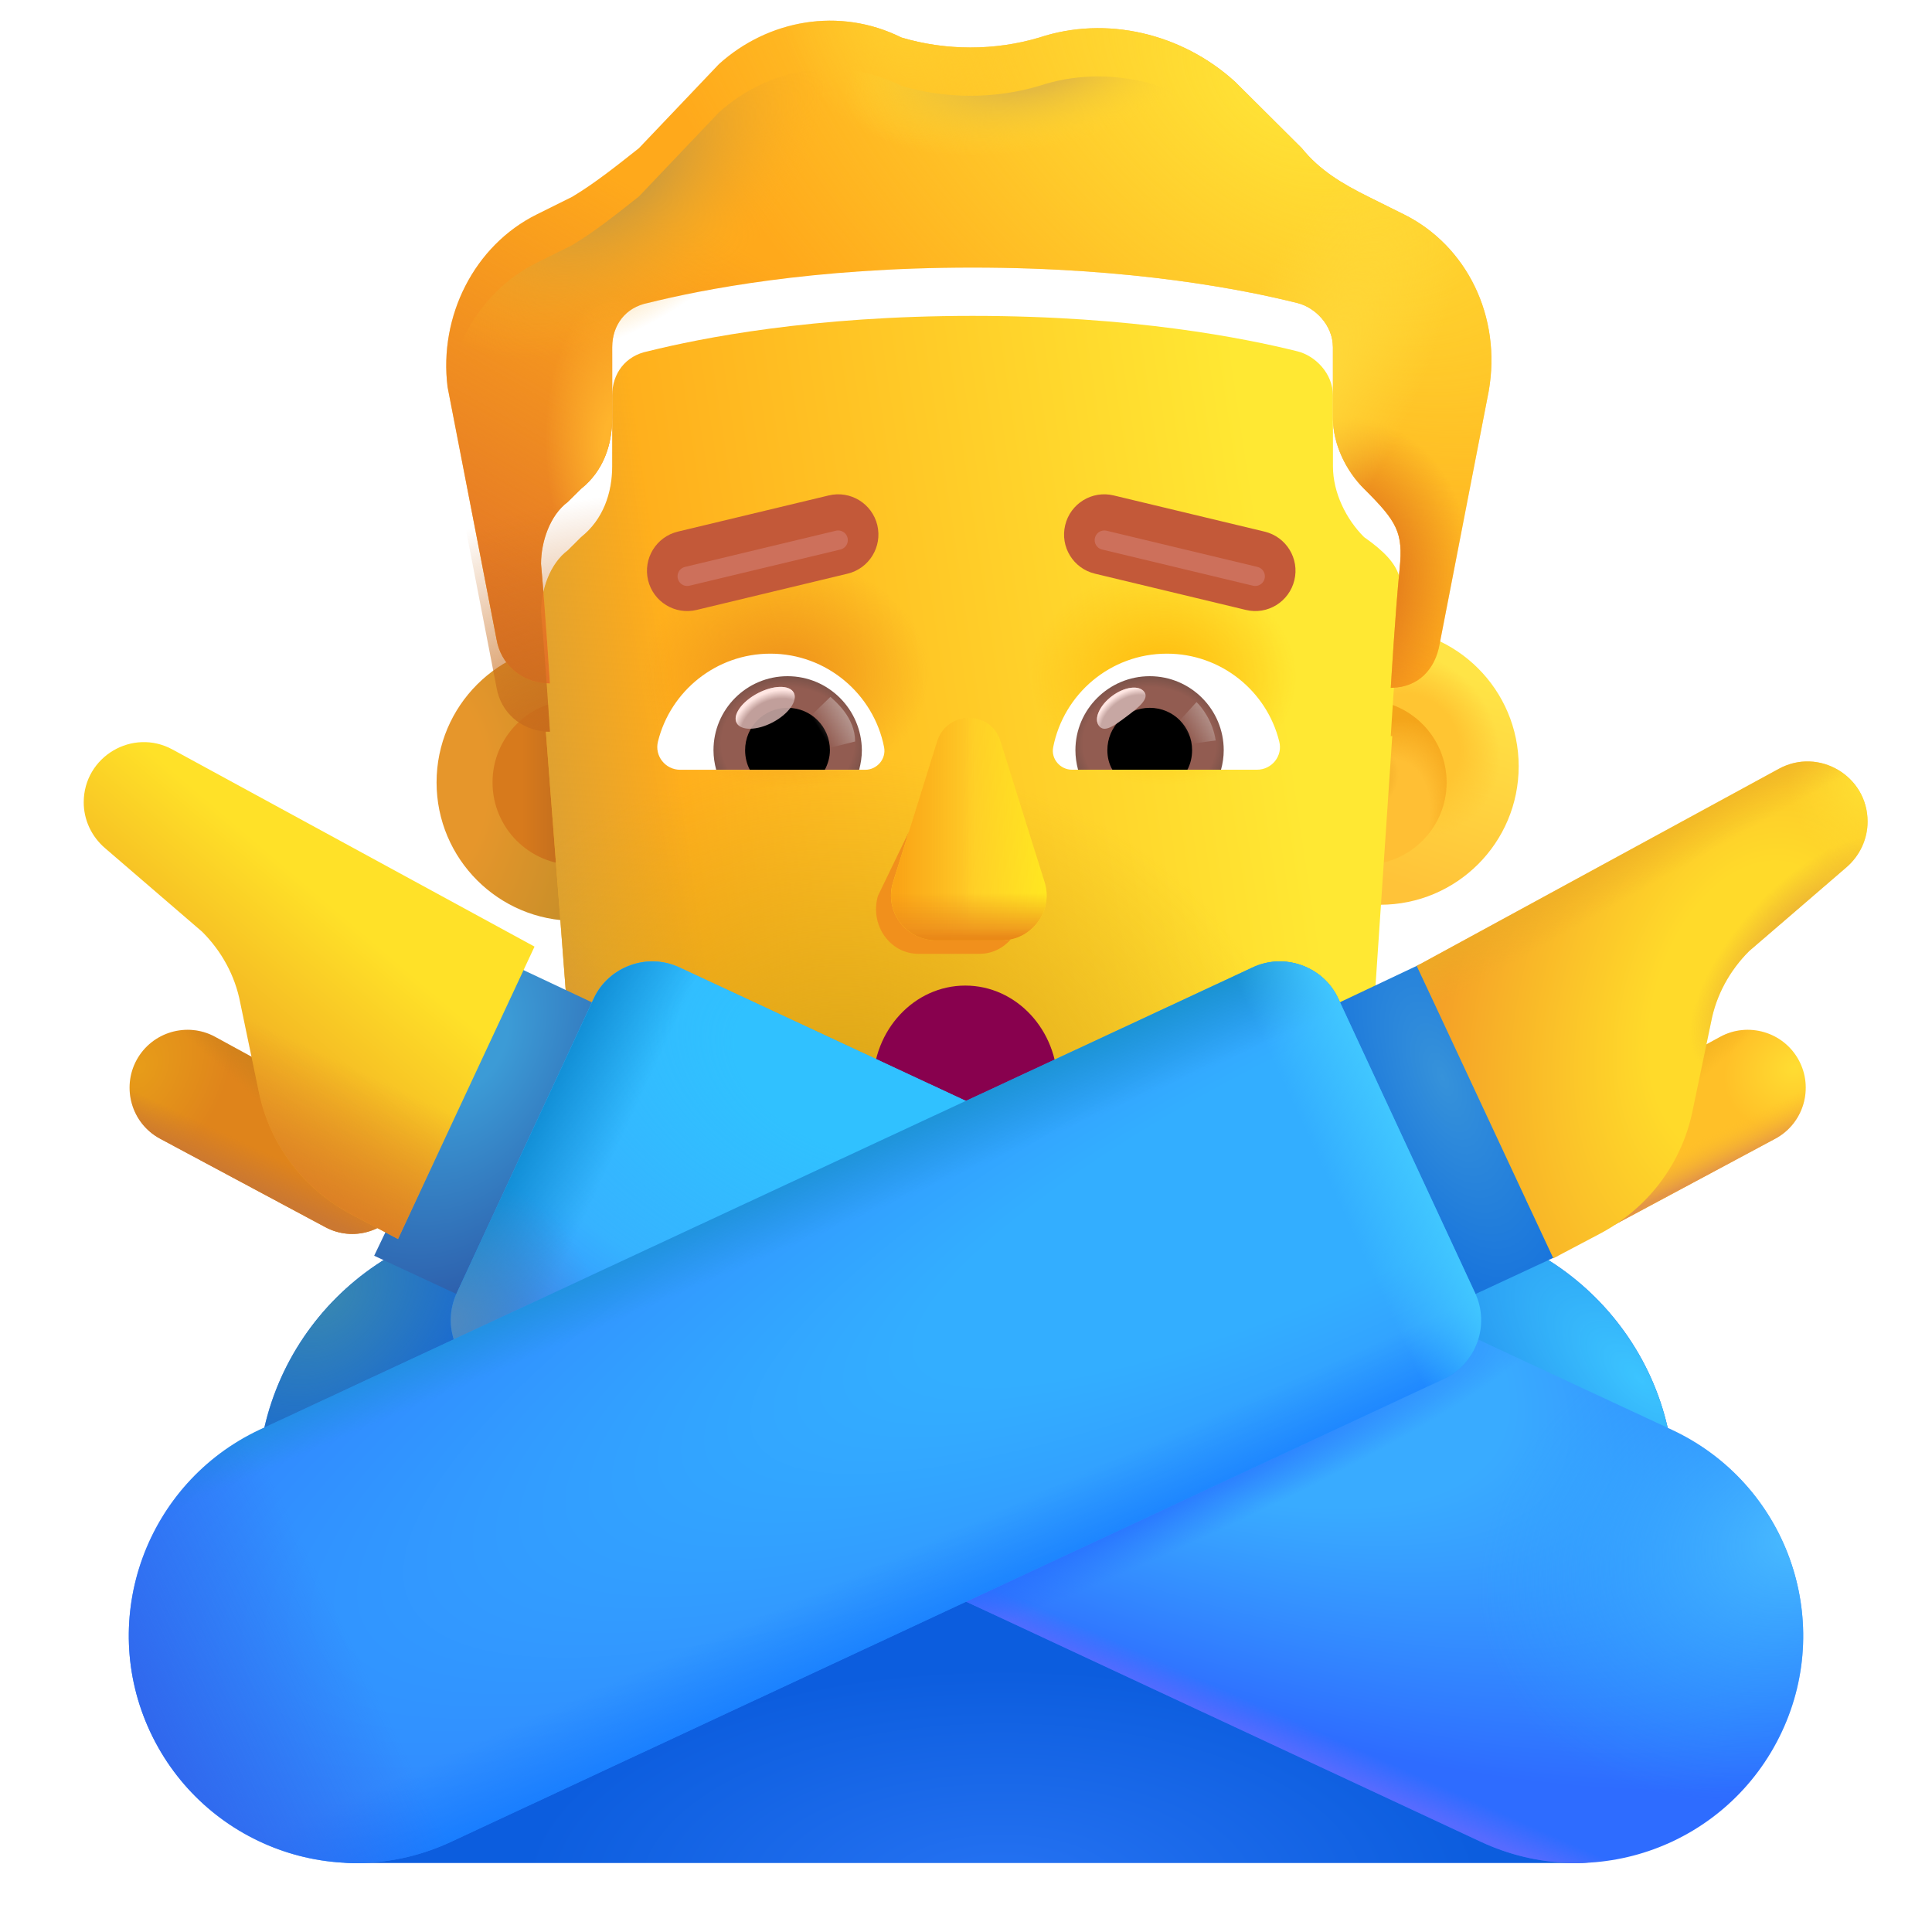 <svg viewBox="1 1 30 30" xmlns="http://www.w3.org/2000/svg">
<circle cx="9.929" cy="13.149" r="2.15" fill="url(#paint0_radial_3987_24793)"/>
<g filter="url(#filter0_f_3987_24793)">
<circle cx="9.929" cy="13.149" r="1.281" fill="url(#paint1_linear_3987_24793)"/>
</g>
<g filter="url(#filter1_i_3987_24793)">
<circle cx="22.182" cy="13.149" r="2.15" fill="url(#paint2_linear_3987_24793)"/>
<circle cx="22.182" cy="13.149" r="2.15" fill="url(#paint3_radial_3987_24793)"/>
</g>
<g filter="url(#filter2_f_3987_24793)">
<circle cx="22.182" cy="13.149" r="1.281" fill="#FFBF34"/>
<circle cx="22.182" cy="13.149" r="1.281" fill="url(#paint4_radial_3987_24793)"/>
<circle cx="22.182" cy="13.149" r="1.281" fill="url(#paint5_radial_3987_24793)"/>
</g>
<path d="M9.476 12.36C9.497 12.361 9.518 12.362 9.539 12.362C9.539 12.362 9.47 11.263 9.401 10.507C9.401 10.164 9.539 9.752 9.816 9.546L10.023 9.34C10.368 9.065 10.506 8.653 10.506 8.241V7.142C10.506 6.798 10.714 6.523 11.059 6.455C11.888 6.249 13.615 5.905 16.102 5.905C18.589 5.905 20.316 6.249 21.145 6.455C21.422 6.523 21.698 6.798 21.698 7.142V8.241C21.698 8.653 21.905 9.065 22.181 9.34C22.828 9.793 22.788 10.042 22.734 10.576C22.665 11.263 22.596 12.431 22.596 12.431C22.604 12.431 22.611 12.431 22.619 12.43L22.277 17.529C22.07 19.808 20.278 21.396 18.142 21.396H14.007C11.802 21.396 10.079 19.808 9.873 17.529L9.476 12.36Z" fill="url(#paint6_linear_3987_24793)"/>
<path d="M9.476 12.36C9.497 12.361 9.518 12.362 9.539 12.362C9.539 12.362 9.47 11.263 9.401 10.507C9.401 10.164 9.539 9.752 9.816 9.546L10.023 9.34C10.368 9.065 10.506 8.653 10.506 8.241V7.142C10.506 6.798 10.714 6.523 11.059 6.455C11.888 6.249 13.615 5.905 16.102 5.905C18.589 5.905 20.316 6.249 21.145 6.455C21.422 6.523 21.698 6.798 21.698 7.142V8.241C21.698 8.653 21.905 9.065 22.181 9.34C22.828 9.793 22.788 10.042 22.734 10.576C22.665 11.263 22.596 12.431 22.596 12.431C22.604 12.431 22.611 12.431 22.619 12.43L22.277 17.529C22.07 19.808 20.278 21.396 18.142 21.396H14.007C11.802 21.396 10.079 19.808 9.873 17.529L9.476 12.36Z" fill="url(#paint7_linear_3987_24793)"/>
<path d="M9.476 12.36C9.497 12.361 9.518 12.362 9.539 12.362C9.539 12.362 9.47 11.263 9.401 10.507C9.401 10.164 9.539 9.752 9.816 9.546L10.023 9.34C10.368 9.065 10.506 8.653 10.506 8.241V7.142C10.506 6.798 10.714 6.523 11.059 6.455C11.888 6.249 13.615 5.905 16.102 5.905C18.589 5.905 20.316 6.249 21.145 6.455C21.422 6.523 21.698 6.798 21.698 7.142V8.241C21.698 8.653 21.905 9.065 22.181 9.34C22.828 9.793 22.788 10.042 22.734 10.576C22.665 11.263 22.596 12.431 22.596 12.431C22.604 12.431 22.611 12.431 22.619 12.43L22.277 17.529C22.07 19.808 20.278 21.396 18.142 21.396H14.007C11.802 21.396 10.079 19.808 9.873 17.529L9.476 12.36Z" fill="url(#paint8_radial_3987_24793)"/>
<path d="M9.476 12.36C9.497 12.361 9.518 12.362 9.539 12.362C9.539 12.362 9.47 11.263 9.401 10.507C9.401 10.164 9.539 9.752 9.816 9.546L10.023 9.34C10.368 9.065 10.506 8.653 10.506 8.241V7.142C10.506 6.798 10.714 6.523 11.059 6.455C11.888 6.249 13.615 5.905 16.102 5.905C18.589 5.905 20.316 6.249 21.145 6.455C21.422 6.523 21.698 6.798 21.698 7.142V8.241C21.698 8.653 21.905 9.065 22.181 9.34C22.828 9.793 22.788 10.042 22.734 10.576C22.665 11.263 22.596 12.431 22.596 12.431C22.604 12.431 22.611 12.431 22.619 12.43L22.277 17.529C22.07 19.808 20.278 21.396 18.142 21.396H14.007C11.802 21.396 10.079 19.808 9.873 17.529L9.476 12.36Z" fill="url(#paint9_radial_3987_24793)"/>
<path d="M9.476 12.36C9.497 12.361 9.518 12.362 9.539 12.362C9.539 12.362 9.47 11.263 9.401 10.507C9.401 10.164 9.539 9.752 9.816 9.546L10.023 9.34C10.368 9.065 10.506 8.653 10.506 8.241V7.142C10.506 6.798 10.714 6.523 11.059 6.455C11.888 6.249 13.615 5.905 16.102 5.905C18.589 5.905 20.316 6.249 21.145 6.455C21.422 6.523 21.698 6.798 21.698 7.142V8.241C21.698 8.653 21.905 9.065 22.181 9.34C22.828 9.793 22.788 10.042 22.734 10.576C22.665 11.263 22.596 12.431 22.596 12.431C22.604 12.431 22.611 12.431 22.619 12.43L22.277 17.529C22.07 19.808 20.278 21.396 18.142 21.396H14.007C11.802 21.396 10.079 19.808 9.873 17.529L9.476 12.36Z" fill="url(#paint10_radial_3987_24793)"/>
<path d="M9.476 12.36C9.497 12.361 9.518 12.362 9.539 12.362C9.539 12.362 9.47 11.263 9.401 10.507C9.401 10.164 9.539 9.752 9.816 9.546L10.023 9.34C10.368 9.065 10.506 8.653 10.506 8.241V7.142C10.506 6.798 10.714 6.523 11.059 6.455C11.888 6.249 13.615 5.905 16.102 5.905C18.589 5.905 20.316 6.249 21.145 6.455C21.422 6.523 21.698 6.798 21.698 7.142V8.241C21.698 8.653 21.905 9.065 22.181 9.34C22.828 9.793 22.788 10.042 22.734 10.576C22.665 11.263 22.596 12.431 22.596 12.431C22.604 12.431 22.611 12.431 22.619 12.43L22.277 17.529C22.07 19.808 20.278 21.396 18.142 21.396H14.007C11.802 21.396 10.079 19.808 9.873 17.529L9.476 12.36Z" fill="url(#paint11_radial_3987_24793)"/>
<g filter="url(#filter3_ii_3987_24793)">
<path d="M22.25 4.806L22.803 5.081C23.77 5.562 24.323 6.661 24.116 7.828L23.356 11.744C23.288 12.148 23.021 12.42 22.619 12.43C22.611 12.431 22.604 12.431 22.596 12.431C22.596 12.431 22.665 11.263 22.734 10.576C22.79 10.018 22.693 9.848 22.181 9.34C21.905 9.065 21.698 8.653 21.698 8.241V7.142C21.698 6.798 21.421 6.523 21.145 6.455C20.316 6.249 18.589 5.905 16.102 5.905C13.615 5.905 11.888 6.249 11.059 6.455C10.713 6.523 10.506 6.798 10.506 7.142V8.241C10.506 8.653 10.368 9.065 10.023 9.34L9.815 9.546C9.539 9.752 9.401 10.164 9.401 10.507C9.47 11.263 9.539 12.362 9.539 12.362C9.518 12.362 9.497 12.361 9.476 12.36C9.09 12.333 8.776 12.066 8.71 11.675L7.95 7.76C7.812 6.661 8.365 5.562 9.332 5.081L9.885 4.806C10.23 4.6 10.575 4.325 10.921 4.051L12.164 2.745C12.924 2.059 14.03 1.852 14.997 2.333C15.688 2.539 16.447 2.539 17.138 2.333C18.174 1.99 19.349 2.265 20.178 3.02L21.214 4.051C21.491 4.394 21.836 4.6 22.25 4.806Z" fill="#FFA91B"/>
<path d="M22.25 4.806L22.803 5.081C23.77 5.562 24.323 6.661 24.116 7.828L23.356 11.744C23.288 12.148 23.021 12.42 22.619 12.43C22.611 12.431 22.604 12.431 22.596 12.431C22.596 12.431 22.665 11.263 22.734 10.576C22.79 10.018 22.693 9.848 22.181 9.34C21.905 9.065 21.698 8.653 21.698 8.241V7.142C21.698 6.798 21.421 6.523 21.145 6.455C20.316 6.249 18.589 5.905 16.102 5.905C13.615 5.905 11.888 6.249 11.059 6.455C10.713 6.523 10.506 6.798 10.506 7.142V8.241C10.506 8.653 10.368 9.065 10.023 9.34L9.815 9.546C9.539 9.752 9.401 10.164 9.401 10.507C9.47 11.263 9.539 12.362 9.539 12.362C9.518 12.362 9.497 12.361 9.476 12.36C9.09 12.333 8.776 12.066 8.71 11.675L7.95 7.76C7.812 6.661 8.365 5.562 9.332 5.081L9.885 4.806C10.23 4.6 10.575 4.325 10.921 4.051L12.164 2.745C12.924 2.059 14.03 1.852 14.997 2.333C15.688 2.539 16.447 2.539 17.138 2.333C18.174 1.99 19.349 2.265 20.178 3.02L21.214 4.051C21.491 4.394 21.836 4.6 22.25 4.806Z" fill="url(#paint12_radial_3987_24793)"/>
<path d="M22.25 4.806L22.803 5.081C23.77 5.562 24.323 6.661 24.116 7.828L23.356 11.744C23.288 12.148 23.021 12.42 22.619 12.43C22.611 12.431 22.604 12.431 22.596 12.431C22.596 12.431 22.665 11.263 22.734 10.576C22.79 10.018 22.693 9.848 22.181 9.34C21.905 9.065 21.698 8.653 21.698 8.241V7.142C21.698 6.798 21.421 6.523 21.145 6.455C20.316 6.249 18.589 5.905 16.102 5.905C13.615 5.905 11.888 6.249 11.059 6.455C10.713 6.523 10.506 6.798 10.506 7.142V8.241C10.506 8.653 10.368 9.065 10.023 9.34L9.815 9.546C9.539 9.752 9.401 10.164 9.401 10.507C9.47 11.263 9.539 12.362 9.539 12.362C9.518 12.362 9.497 12.361 9.476 12.36C9.09 12.333 8.776 12.066 8.71 11.675L7.95 7.76C7.812 6.661 8.365 5.562 9.332 5.081L9.885 4.806C10.23 4.6 10.575 4.325 10.921 4.051L12.164 2.745C12.924 2.059 14.03 1.852 14.997 2.333C15.688 2.539 16.447 2.539 17.138 2.333C18.174 1.99 19.349 2.265 20.178 3.02L21.214 4.051C21.491 4.394 21.836 4.6 22.25 4.806Z" fill="url(#paint13_linear_3987_24793)"/>
<path d="M22.25 4.806L22.803 5.081C23.77 5.562 24.323 6.661 24.116 7.828L23.356 11.744C23.288 12.148 23.021 12.42 22.619 12.43C22.611 12.431 22.604 12.431 22.596 12.431C22.596 12.431 22.665 11.263 22.734 10.576C22.79 10.018 22.693 9.848 22.181 9.34C21.905 9.065 21.698 8.653 21.698 8.241V7.142C21.698 6.798 21.421 6.523 21.145 6.455C20.316 6.249 18.589 5.905 16.102 5.905C13.615 5.905 11.888 6.249 11.059 6.455C10.713 6.523 10.506 6.798 10.506 7.142V8.241C10.506 8.653 10.368 9.065 10.023 9.34L9.815 9.546C9.539 9.752 9.401 10.164 9.401 10.507C9.47 11.263 9.539 12.362 9.539 12.362C9.518 12.362 9.497 12.361 9.476 12.36C9.09 12.333 8.776 12.066 8.71 11.675L7.95 7.76C7.812 6.661 8.365 5.562 9.332 5.081L9.885 4.806C10.23 4.6 10.575 4.325 10.921 4.051L12.164 2.745C12.924 2.059 14.03 1.852 14.997 2.333C15.688 2.539 16.447 2.539 17.138 2.333C18.174 1.99 19.349 2.265 20.178 3.02L21.214 4.051C21.491 4.394 21.836 4.6 22.25 4.806Z" fill="url(#paint14_radial_3987_24793)"/>
<path d="M22.25 4.806L22.803 5.081C23.77 5.562 24.323 6.661 24.116 7.828L23.356 11.744C23.288 12.148 23.021 12.42 22.619 12.43C22.611 12.431 22.604 12.431 22.596 12.431C22.596 12.431 22.665 11.263 22.734 10.576C22.79 10.018 22.693 9.848 22.181 9.34C21.905 9.065 21.698 8.653 21.698 8.241V7.142C21.698 6.798 21.421 6.523 21.145 6.455C20.316 6.249 18.589 5.905 16.102 5.905C13.615 5.905 11.888 6.249 11.059 6.455C10.713 6.523 10.506 6.798 10.506 7.142V8.241C10.506 8.653 10.368 9.065 10.023 9.34L9.815 9.546C9.539 9.752 9.401 10.164 9.401 10.507C9.47 11.263 9.539 12.362 9.539 12.362C9.518 12.362 9.497 12.361 9.476 12.36C9.09 12.333 8.776 12.066 8.71 11.675L7.95 7.76C7.812 6.661 8.365 5.562 9.332 5.081L9.885 4.806C10.23 4.6 10.575 4.325 10.921 4.051L12.164 2.745C12.924 2.059 14.03 1.852 14.997 2.333C15.688 2.539 16.447 2.539 17.138 2.333C18.174 1.99 19.349 2.265 20.178 3.02L21.214 4.051C21.491 4.394 21.836 4.6 22.25 4.806Z" fill="url(#paint15_radial_3987_24793)"/>
<path d="M22.25 4.806L22.803 5.081C23.77 5.562 24.323 6.661 24.116 7.828L23.356 11.744C23.288 12.148 23.021 12.42 22.619 12.43C22.611 12.431 22.604 12.431 22.596 12.431C22.596 12.431 22.665 11.263 22.734 10.576C22.79 10.018 22.693 9.848 22.181 9.34C21.905 9.065 21.698 8.653 21.698 8.241V7.142C21.698 6.798 21.421 6.523 21.145 6.455C20.316 6.249 18.589 5.905 16.102 5.905C13.615 5.905 11.888 6.249 11.059 6.455C10.713 6.523 10.506 6.798 10.506 7.142V8.241C10.506 8.653 10.368 9.065 10.023 9.34L9.815 9.546C9.539 9.752 9.401 10.164 9.401 10.507C9.47 11.263 9.539 12.362 9.539 12.362C9.518 12.362 9.497 12.361 9.476 12.36C9.09 12.333 8.776 12.066 8.71 11.675L7.95 7.76C7.812 6.661 8.365 5.562 9.332 5.081L9.885 4.806C10.23 4.6 10.575 4.325 10.921 4.051L12.164 2.745C12.924 2.059 14.03 1.852 14.997 2.333C15.688 2.539 16.447 2.539 17.138 2.333C18.174 1.99 19.349 2.265 20.178 3.02L21.214 4.051C21.491 4.394 21.836 4.6 22.25 4.806Z" fill="url(#paint16_radial_3987_24793)"/>
<path d="M22.25 4.806L22.803 5.081C23.77 5.562 24.323 6.661 24.116 7.828L23.356 11.744C23.288 12.148 23.021 12.42 22.619 12.43C22.611 12.431 22.604 12.431 22.596 12.431C22.596 12.431 22.665 11.263 22.734 10.576C22.79 10.018 22.693 9.848 22.181 9.34C21.905 9.065 21.698 8.653 21.698 8.241V7.142C21.698 6.798 21.421 6.523 21.145 6.455C20.316 6.249 18.589 5.905 16.102 5.905C13.615 5.905 11.888 6.249 11.059 6.455C10.713 6.523 10.506 6.798 10.506 7.142V8.241C10.506 8.653 10.368 9.065 10.023 9.34L9.815 9.546C9.539 9.752 9.401 10.164 9.401 10.507C9.47 11.263 9.539 12.362 9.539 12.362C9.518 12.362 9.497 12.361 9.476 12.36C9.09 12.333 8.776 12.066 8.71 11.675L7.95 7.76C7.812 6.661 8.365 5.562 9.332 5.081L9.885 4.806C10.23 4.6 10.575 4.325 10.921 4.051L12.164 2.745C12.924 2.059 14.03 1.852 14.997 2.333C15.688 2.539 16.447 2.539 17.138 2.333C18.174 1.99 19.349 2.265 20.178 3.02L21.214 4.051C21.491 4.394 21.836 4.6 22.25 4.806Z" fill="url(#paint17_radial_3987_24793)"/>
</g>
<path d="M22.25 4.806L22.803 5.081C23.77 5.562 24.323 6.661 24.116 7.828L23.356 11.744C23.288 12.148 23.021 12.42 22.619 12.43C22.611 12.431 22.604 12.431 22.596 12.431C22.596 12.431 22.665 11.263 22.734 10.576C22.79 10.018 22.693 9.848 22.181 9.34C21.905 9.065 21.698 8.653 21.698 8.241V7.142C21.698 6.798 21.421 6.523 21.145 6.455C20.316 6.249 18.589 5.905 16.102 5.905C13.615 5.905 11.888 6.249 11.059 6.455C10.713 6.523 10.506 6.798 10.506 7.142V8.241C10.506 8.653 10.368 9.065 10.023 9.34L9.815 9.546C9.539 9.752 9.401 10.164 9.401 10.507C9.47 11.263 9.539 12.362 9.539 12.362C9.518 12.362 9.497 12.361 9.476 12.36C9.09 12.333 8.776 12.066 8.71 11.675L7.95 7.76C7.812 6.661 8.365 5.562 9.332 5.081L9.885 4.806C10.23 4.6 10.575 4.325 10.921 4.051L12.164 2.745C12.924 2.059 14.03 1.852 14.997 2.333C15.688 2.539 16.447 2.539 17.138 2.333C18.174 1.99 19.349 2.265 20.178 3.02L21.214 4.051C21.491 4.394 21.836 4.6 22.25 4.806Z" fill="url(#paint18_radial_3987_24793)"/>
<path d="M22.25 4.806L22.803 5.081C23.77 5.562 24.323 6.661 24.116 7.828L23.356 11.744C23.288 12.148 23.021 12.42 22.619 12.43C22.611 12.431 22.604 12.431 22.596 12.431C22.596 12.431 22.665 11.263 22.734 10.576C22.79 10.018 22.693 9.848 22.181 9.34C21.905 9.065 21.698 8.653 21.698 8.241V7.142C21.698 6.798 21.421 6.523 21.145 6.455C20.316 6.249 18.589 5.905 16.102 5.905C13.615 5.905 11.888 6.249 11.059 6.455C10.713 6.523 10.506 6.798 10.506 7.142V8.241C10.506 8.653 10.368 9.065 10.023 9.34L9.815 9.546C9.539 9.752 9.401 10.164 9.401 10.507C9.47 11.263 9.539 12.362 9.539 12.362C9.518 12.362 9.497 12.361 9.476 12.36C9.09 12.333 8.776 12.066 8.71 11.675L7.95 7.76C7.812 6.661 8.365 5.562 9.332 5.081L9.885 4.806C10.23 4.6 10.575 4.325 10.921 4.051L12.164 2.745C12.924 2.059 14.03 1.852 14.997 2.333C15.688 2.539 16.447 2.539 17.138 2.333C18.174 1.99 19.349 2.265 20.178 3.02L21.214 4.051C21.491 4.394 21.836 4.6 22.25 4.806Z" fill="url(#paint19_radial_3987_24793)"/>
<path d="M22.25 4.806L22.803 5.081C23.77 5.562 24.323 6.661 24.116 7.828L23.356 11.744C23.288 12.148 23.021 12.42 22.619 12.43C22.611 12.431 22.604 12.431 22.596 12.431C22.596 12.431 22.665 11.263 22.734 10.576C22.79 10.018 22.693 9.848 22.181 9.34C21.905 9.065 21.698 8.653 21.698 8.241V7.142C21.698 6.798 21.421 6.523 21.145 6.455C20.316 6.249 18.589 5.905 16.102 5.905C13.615 5.905 11.888 6.249 11.059 6.455C10.713 6.523 10.506 6.798 10.506 7.142V8.241C10.506 8.653 10.368 9.065 10.023 9.34L9.815 9.546C9.539 9.752 9.401 10.164 9.401 10.507C9.47 11.263 9.539 12.362 9.539 12.362C9.518 12.362 9.497 12.361 9.476 12.36C9.09 12.333 8.776 12.066 8.71 11.675L7.95 7.76C7.812 6.661 8.365 5.562 9.332 5.081L9.885 4.806C10.23 4.6 10.575 4.325 10.921 4.051L12.164 2.745C12.924 2.059 14.03 1.852 14.997 2.333C15.688 2.539 16.447 2.539 17.138 2.333C18.174 1.99 19.349 2.265 20.178 3.02L21.214 4.051C21.491 4.394 21.836 4.6 22.25 4.806Z" fill="url(#paint20_radial_3987_24793)"/>
<g filter="url(#filter4_f_3987_24793)">
<path d="M15.69 12.721L14.633 14.91C14.502 15.36 14.816 15.811 15.262 15.811H16.211C16.656 15.811 16.971 15.353 16.84 14.91L16.198 12.721C16.061 12.236 15.834 12.236 15.69 12.721Z" fill="#F1901C"/>
</g>
<g filter="url(#filter5_f_3987_24793)">
<path d="M15.552 12.511L14.867 14.7C14.728 15.15 15.063 15.601 15.538 15.601H16.55C17.025 15.601 17.36 15.143 17.221 14.7L16.536 12.511C16.39 12.026 15.705 12.026 15.552 12.511Z" fill="#FFCC28"/>
<path d="M15.552 12.511L14.867 14.7C14.728 15.15 15.063 15.601 15.538 15.601H16.55C17.025 15.601 17.36 15.143 17.221 14.7L16.536 12.511C16.39 12.026 15.705 12.026 15.552 12.511Z" fill="url(#paint21_linear_3987_24793)"/>
<path d="M15.552 12.511L14.867 14.7C14.728 15.15 15.063 15.601 15.538 15.601H16.55C17.025 15.601 17.36 15.143 17.221 14.7L16.536 12.511C16.39 12.026 15.705 12.026 15.552 12.511Z" fill="url(#paint22_linear_3987_24793)"/>
<path d="M15.552 12.511L14.867 14.7C14.728 15.15 15.063 15.601 15.538 15.601H16.55C17.025 15.601 17.36 15.143 17.221 14.7L16.536 12.511C16.39 12.026 15.705 12.026 15.552 12.511Z" fill="url(#paint23_linear_3987_24793)"/>
</g>
<path d="M15.552 12.511L14.867 14.7C14.728 15.15 15.063 15.601 15.538 15.601H16.55C17.025 15.601 17.36 15.143 17.221 14.7L16.536 12.511C16.39 12.026 15.705 12.026 15.552 12.511Z" fill="url(#paint24_linear_3987_24793)"/>
<path d="M19.119 11.15C19.96 11.15 20.671 11.73 20.864 12.514C20.922 12.738 20.749 12.952 20.519 12.952H17.646C17.464 12.952 17.317 12.785 17.354 12.602C17.516 11.777 18.242 11.15 19.119 11.15Z" fill="white"/>
<path d="M18.853 11.5C19.49 11.5 20.002 12.018 20.002 12.649C20.002 12.754 19.986 12.858 19.96 12.952H17.74C17.714 12.853 17.699 12.754 17.699 12.649C17.699 12.018 18.216 11.5 18.853 11.5Z" fill="url(#paint25_radial_3987_24793)"/>
<path d="M18.195 12.649C18.195 12.284 18.487 11.991 18.853 11.991C19.219 11.991 19.511 12.284 19.511 12.649C19.511 12.759 19.485 12.864 19.438 12.952H18.273C18.221 12.864 18.195 12.759 18.195 12.649Z" fill="black"/>
<g filter="url(#filter6_f_3987_24793)">
<path d="M18.768 11.743C18.85 11.853 18.679 11.986 18.485 12.132C18.29 12.277 18.146 12.38 18.064 12.27C17.982 12.161 18.073 11.954 18.268 11.808C18.462 11.663 18.686 11.634 18.768 11.743Z" fill="#C7A7A3"/>
<path d="M18.768 11.743C18.85 11.853 18.679 11.986 18.485 12.132C18.29 12.277 18.146 12.38 18.064 12.27C17.982 12.161 18.073 11.954 18.268 11.808C18.462 11.663 18.686 11.634 18.768 11.743Z" fill="url(#paint26_radial_3987_24793)"/>
</g>
<g filter="url(#filter7_f_3987_24793)">
<path d="M19.877 12.498C19.834 12.201 19.66 11.977 19.579 11.902L19.244 12.27L19.395 12.563L19.877 12.498Z" fill="url(#paint27_linear_3987_24793)"/>
</g>
<path d="M12.962 11.15C12.121 11.15 11.411 11.73 11.217 12.514C11.16 12.738 11.332 12.953 11.562 12.953H14.435C14.618 12.953 14.764 12.785 14.728 12.602C14.566 11.777 13.835 11.15 12.962 11.15Z" fill="white"/>
<path d="M13.229 11.5C12.591 11.5 12.079 12.017 12.079 12.649C12.079 12.754 12.095 12.858 12.121 12.952H14.341C14.367 12.853 14.383 12.754 14.383 12.649C14.378 12.017 13.866 11.5 13.229 11.5Z" fill="url(#paint28_radial_3987_24793)"/>
<path d="M13.887 12.649C13.887 12.284 13.594 11.991 13.229 11.991C12.863 11.991 12.57 12.284 12.57 12.649C12.57 12.759 12.596 12.864 12.643 12.953H13.808C13.855 12.864 13.887 12.759 13.887 12.649Z" fill="black"/>
<g filter="url(#filter8_f_3987_24793)">
<path d="M14.278 12.514C14.278 12.143 13.976 11.896 13.895 11.821L13.523 12.18L13.752 12.645L14.278 12.514Z" fill="url(#paint29_linear_3987_24793)"/>
</g>
<g filter="url(#filter9_f_3987_24793)">
<ellipse cx="12.882" cy="11.991" rx="0.502" ry="0.254" transform="rotate(-27.914 12.882 11.991)" fill="#C7A7A3" fill-opacity="0.9"/>
<ellipse cx="12.882" cy="11.991" rx="0.502" ry="0.254" transform="rotate(-27.914 12.882 11.991)" fill="url(#paint30_radial_3987_24793)"/>
</g>
<path d="M15.989 19.379C16.78 19.379 17.422 18.691 17.422 17.841C17.422 16.992 16.78 16.304 15.989 16.304C15.198 16.304 14.556 16.992 14.556 17.841C14.556 18.691 15.198 19.379 15.989 19.379Z" fill="#88014E"/>
<path d="M25.5 29.929H6.5C5.67 29.929 5 29.259 5 28.429V24.099C5 21.799 6.87 19.929 9.17 19.929H22.83C25.13 19.929 27 21.799 27 24.099V28.429C27 29.259 26.33 29.929 25.5 29.929Z" fill="url(#paint31_radial_3987_24793)"/>
<path d="M25.5 29.929H6.5C5.67 29.929 5 29.259 5 28.429V24.099C5 21.799 6.87 19.929 9.17 19.929H22.83C25.13 19.929 27 21.799 27 24.099V28.429C27 29.259 26.33 29.929 25.5 29.929Z" fill="url(#paint32_radial_3987_24793)"/>
<path d="M25.5 29.929H6.5C5.67 29.929 5 29.259 5 28.429V24.099C5 21.799 6.87 19.929 9.17 19.929H22.83C25.13 19.929 27 21.799 27 24.099V28.429C27 29.259 26.33 29.929 25.5 29.929Z" fill="url(#paint33_radial_3987_24793)"/>
<path d="M6.81 20.499L9.09 21.559L11.2 17.039L8.97 15.989L6.81 20.499Z" fill="url(#paint34_radial_3987_24793)"/>
<path d="M11.56 16.027L26.967 23.205C28.728 24.031 29.493 26.128 28.668 27.892C27.842 29.656 25.749 30.422 23.988 29.596L8.581 22.408C8.078 22.176 7.856 21.572 8.098 21.067L10.221 16.501C10.453 16.007 11.057 15.785 11.56 16.027Z" fill="url(#paint35_radial_3987_24793)"/>
<path d="M11.56 16.027L26.967 23.205C28.728 24.031 29.493 26.128 28.668 27.892C27.842 29.656 25.749 30.422 23.988 29.596L8.581 22.408C8.078 22.176 7.856 21.572 8.098 21.067L10.221 16.501C10.453 16.007 11.057 15.785 11.56 16.027Z" fill="url(#paint36_radial_3987_24793)"/>
<path d="M11.56 16.027L26.967 23.205C28.728 24.031 29.493 26.128 28.668 27.892C27.842 29.656 25.749 30.422 23.988 29.596L8.581 22.408C8.078 22.176 7.856 21.572 8.098 21.067L10.221 16.501C10.453 16.007 11.057 15.785 11.56 16.027Z" fill="url(#paint37_radial_3987_24793)"/>
<path d="M11.56 16.027L26.967 23.205C28.728 24.031 29.493 26.128 28.668 27.892C27.842 29.656 25.749 30.422 23.988 29.596L8.581 22.408C8.078 22.176 7.856 21.572 8.098 21.067L10.221 16.501C10.453 16.007 11.057 15.785 11.56 16.027Z" fill="url(#paint38_linear_3987_24793)"/>
<path d="M11.56 16.027L26.967 23.205C28.728 24.031 29.493 26.128 28.668 27.892C27.842 29.656 25.749 30.422 23.988 29.596L8.581 22.408C8.078 22.176 7.856 21.572 8.098 21.067L10.221 16.501C10.453 16.007 11.057 15.785 11.56 16.027Z" fill="url(#paint39_radial_3987_24793)"/>
<path d="M11.56 16.027L26.967 23.205C28.728 24.031 29.493 26.128 28.668 27.892C27.842 29.656 25.749 30.422 23.988 29.596L8.581 22.408C8.078 22.176 7.856 21.572 8.098 21.067L10.221 16.501C10.453 16.007 11.057 15.785 11.56 16.027Z" fill="url(#paint40_linear_3987_24793)"/>
<path d="M11.56 16.027L26.967 23.205C28.728 24.031 29.493 26.128 28.668 27.892C27.842 29.656 25.749 30.422 23.988 29.596L8.581 22.408C8.078 22.176 7.856 21.572 8.098 21.067L10.221 16.501C10.453 16.007 11.057 15.785 11.56 16.027Z" fill="url(#paint41_radial_3987_24793)"/>
<path d="M25.19 20.499L22.91 21.559L20.8 17.039L23.06 15.969L25.19 20.499Z" fill="url(#paint42_radial_3987_24793)"/>
<path d="M20.44 16.027L5.033 23.2C3.272 24.027 2.507 26.125 3.332 27.891C4.158 29.656 6.251 30.423 8.012 29.596L23.419 22.413C23.922 22.181 24.143 21.576 23.902 21.071L21.779 16.501C21.547 16.007 20.943 15.785 20.44 16.027Z" fill="url(#paint43_radial_3987_24793)"/>
<path d="M20.44 16.027L5.033 23.2C3.272 24.027 2.507 26.125 3.332 27.891C4.158 29.656 6.251 30.423 8.012 29.596L23.419 22.413C23.922 22.181 24.143 21.576 23.902 21.071L21.779 16.501C21.547 16.007 20.943 15.785 20.44 16.027Z" fill="url(#paint44_linear_3987_24793)"/>
<path d="M20.44 16.027L5.033 23.2C3.272 24.027 2.507 26.125 3.332 27.891C4.158 29.656 6.251 30.423 8.012 29.596L23.419 22.413C23.922 22.181 24.143 21.576 23.902 21.071L21.779 16.501C21.547 16.007 20.943 15.785 20.44 16.027Z" fill="url(#paint45_linear_3987_24793)"/>
<path d="M20.44 16.027L5.033 23.2C3.272 24.027 2.507 26.125 3.332 27.891C4.158 29.656 6.251 30.423 8.012 29.596L23.419 22.413C23.922 22.181 24.143 21.576 23.902 21.071L21.779 16.501C21.547 16.007 20.943 15.785 20.44 16.027Z" fill="url(#paint46_linear_3987_24793)"/>
<path d="M20.44 16.027L5.033 23.2C3.272 24.027 2.507 26.125 3.332 27.891C4.158 29.656 6.251 30.423 8.012 29.596L23.419 22.413C23.922 22.181 24.143 21.576 23.902 21.071L21.779 16.501C21.547 16.007 20.943 15.785 20.44 16.027Z" fill="url(#paint47_linear_3987_24793)"/>
<path d="M24.75 19.732C24.514 19.303 24.671 18.764 25.101 18.529L27.709 17.101C28.144 16.863 28.691 17.023 28.929 17.458V17.458C29.169 17.896 29.005 18.446 28.565 18.682L25.944 20.086C25.516 20.315 24.984 20.157 24.75 19.732V19.732Z" fill="url(#paint48_radial_3987_24793)"/>
<path d="M24.75 19.732C24.514 19.303 24.671 18.764 25.101 18.529L27.709 17.101C28.144 16.863 28.691 17.023 28.929 17.458V17.458C29.169 17.896 29.005 18.446 28.565 18.682L25.944 20.086C25.516 20.315 24.984 20.157 24.75 19.732V19.732Z" fill="url(#paint49_linear_3987_24793)"/>
<path d="M24.75 19.732C24.514 19.303 24.671 18.764 25.101 18.529L27.709 17.101C28.144 16.863 28.691 17.023 28.929 17.458V17.458C29.169 17.896 29.005 18.446 28.565 18.682L25.944 20.086C25.516 20.315 24.984 20.157 24.75 19.732V19.732Z" fill="url(#paint50_linear_3987_24793)"/>
<path d="M7.246 19.702C7.482 19.273 7.325 18.733 6.895 18.498L4.342 17.101C3.907 16.863 3.361 17.023 3.122 17.458V17.458C2.883 17.896 3.046 18.446 3.487 18.682L6.052 20.055C6.48 20.285 7.012 20.127 7.246 19.702V19.702Z" fill="url(#paint51_radial_3987_24793)"/>
<path d="M7.246 19.702C7.482 19.273 7.325 18.733 6.895 18.498L4.342 17.101C3.907 16.863 3.361 17.023 3.122 17.458V17.458C2.883 17.896 3.046 18.446 3.487 18.682L6.052 20.055C6.48 20.285 7.012 20.127 7.246 19.702V19.702Z" fill="url(#paint52_linear_3987_24793)"/>
<path d="M7.246 19.702C7.482 19.273 7.325 18.733 6.895 18.498L4.342 17.101C3.907 16.863 3.361 17.023 3.122 17.458V17.458C2.883 17.896 3.046 18.446 3.487 18.682L6.052 20.055C6.48 20.285 7.012 20.127 7.246 19.702V19.702Z" fill="url(#paint53_linear_3987_24793)"/>
<path d="M23 15.999L25.12 20.539L25.84 20.159C26.58 19.769 27.11 19.079 27.28 18.259L27.57 16.869C27.65 16.449 27.86 16.069 28.16 15.769L29.67 14.469C29.88 14.289 30 14.029 30 13.759C30 13.049 29.24 12.599 28.62 12.939L23 15.999Z" fill="url(#paint54_radial_3987_24793)"/>
<path d="M23 15.999L25.12 20.539L25.84 20.159C26.58 19.769 27.11 19.079 27.28 18.259L27.57 16.869C27.65 16.449 27.86 16.069 28.16 15.769L29.67 14.469C29.88 14.289 30 14.029 30 13.759C30 13.049 29.24 12.599 28.62 12.939L23 15.999Z" fill="url(#paint55_radial_3987_24793)"/>
<path d="M23 15.999L25.12 20.539L25.84 20.159C26.58 19.769 27.11 19.079 27.28 18.259L27.57 16.869C27.65 16.449 27.86 16.069 28.16 15.769L29.67 14.469C29.88 14.289 30 14.029 30 13.759C30 13.049 29.24 12.599 28.62 12.939L23 15.999Z" fill="url(#paint56_radial_3987_24793)"/>
<path d="M23 15.999L25.12 20.539L25.84 20.159C26.58 19.769 27.11 19.079 27.28 18.259L27.57 16.869C27.65 16.449 27.86 16.069 28.16 15.769L29.67 14.469C29.88 14.289 30 14.029 30 13.759C30 13.049 29.24 12.599 28.62 12.939L23 15.999Z" fill="url(#paint57_linear_3987_24793)"/>
<g filter="url(#filter10_i_3987_24793)">
<path d="M9 15.999L6.88 20.539L6.16 20.159C5.42 19.769 4.89 19.079 4.72 18.259L4.43 16.869C4.35 16.449 4.14 16.069 3.84 15.769L2.33 14.469C2.12 14.289 2 14.029 2 13.759C2 13.049 2.76 12.599 3.38 12.939L9 15.999Z" fill="url(#paint58_linear_3987_24793)"/>
<path d="M9 15.999L6.88 20.539L6.16 20.159C5.42 19.769 4.89 19.079 4.72 18.259L4.43 16.869C4.35 16.449 4.14 16.069 3.84 15.769L2.33 14.469C2.12 14.289 2 14.029 2 13.759C2 13.049 2.76 12.599 3.38 12.939L9 15.999Z" fill="url(#paint59_linear_3987_24793)"/>
</g>
<g filter="url(#filter11_i_3987_24793)">
<path fill-rule="evenodd" clip-rule="evenodd" d="M14.623 9.405C14.703 9.74 14.496 10.078 14.161 10.158L11.817 10.721C11.481 10.802 11.144 10.595 11.063 10.259C10.983 9.923 11.19 9.586 11.525 9.505L13.869 8.943C14.205 8.862 14.542 9.069 14.623 9.405Z" fill="#C35939"/>
</g>
<g filter="url(#filter12_f_3987_24793)">
<path d="M11.671 9.949L14.015 9.387" stroke="#CD705B" stroke-width="0.3" stroke-linecap="round"/>
</g>
<g filter="url(#filter13_i_3987_24793)">
<path fill-rule="evenodd" clip-rule="evenodd" d="M17.54 9.405C17.459 9.74 17.666 10.078 18.002 10.158L20.346 10.721C20.681 10.802 21.018 10.595 21.099 10.259C21.18 9.923 20.973 9.586 20.637 9.505L18.293 8.943C17.958 8.862 17.62 9.069 17.54 9.405Z" fill="#C35939"/>
</g>
<g filter="url(#filter14_f_3987_24793)">
<path d="M20.491 9.949L18.148 9.387" stroke="#CD705B" stroke-width="0.3" stroke-linecap="round"/>
</g>
<defs>
<filter id="filter0_f_3987_24793" x="8.148" y="11.367" width="3.563" height="3.563" filterUnits="userSpaceOnUse" color-interpolation-filters="sRGB">
<feFlood flood-opacity="0" result="BackgroundImageFix"/>
<feBlend mode="normal" in="SourceGraphic" in2="BackgroundImageFix" result="shape"/>
<feGaussianBlur stdDeviation="0.25" result="effect1_foregroundBlur_3987_24793"/>
</filter>
<filter id="filter1_i_3987_24793" x="20.032" y="10.749" width="4.55" height="4.55" filterUnits="userSpaceOnUse" color-interpolation-filters="sRGB">
<feFlood flood-opacity="0" result="BackgroundImageFix"/>
<feBlend mode="normal" in="SourceGraphic" in2="BackgroundImageFix" result="shape"/>
<feColorMatrix in="SourceAlpha" type="matrix" values="0 0 0 0 0 0 0 0 0 0 0 0 0 0 0 0 0 0 127 0" result="hardAlpha"/>
<feOffset dx="0.25" dy="-0.25"/>
<feGaussianBlur stdDeviation="0.25"/>
<feComposite in2="hardAlpha" operator="arithmetic" k2="-1" k3="1"/>
<feColorMatrix type="matrix" values="0 0 0 0 0.851 0 0 0 0 0.561 0 0 0 0 0.376 0 0 0 1 0"/>
<feBlend mode="normal" in2="shape" result="effect1_innerShadow_3987_24793"/>
</filter>
<filter id="filter2_f_3987_24793" x="20.4" y="11.367" width="3.563" height="3.563" filterUnits="userSpaceOnUse" color-interpolation-filters="sRGB">
<feFlood flood-opacity="0" result="BackgroundImageFix"/>
<feBlend mode="normal" in="SourceGraphic" in2="BackgroundImageFix" result="shape"/>
<feGaussianBlur stdDeviation="0.25" result="effect1_foregroundBlur_3987_24793"/>
</filter>
<filter id="filter3_ii_3987_24793" x="7.929" y="1.571" width="16.23" height="10.859" filterUnits="userSpaceOnUse" color-interpolation-filters="sRGB">
<feFlood flood-opacity="0" result="BackgroundImageFix"/>
<feBlend mode="normal" in="SourceGraphic" in2="BackgroundImageFix" result="shape"/>
<feColorMatrix in="SourceAlpha" type="matrix" values="0 0 0 0 0 0 0 0 0 0 0 0 0 0 0 0 0 0 127 0" result="hardAlpha"/>
<feOffset dy="-0.5"/>
<feGaussianBlur stdDeviation="0.375"/>
<feComposite in2="hardAlpha" operator="arithmetic" k2="-1" k3="1"/>
<feColorMatrix type="matrix" values="0 0 0 0 0.984 0 0 0 0 0.584 0 0 0 0 0.129 0 0 0 1 0"/>
<feBlend mode="normal" in2="shape" result="effect1_innerShadow_3987_24793"/>
<feColorMatrix in="SourceAlpha" type="matrix" values="0 0 0 0 0 0 0 0 0 0 0 0 0 0 0 0 0 0 127 0" result="hardAlpha"/>
<feOffset dy="-0.25"/>
<feGaussianBlur stdDeviation="0.125"/>
<feComposite in2="hardAlpha" operator="arithmetic" k2="-1" k3="1"/>
<feColorMatrix type="matrix" values="0 0 0 0 0.973 0 0 0 0 0.573 0 0 0 0 0.016 0 0 0 1 0"/>
<feBlend mode="normal" in2="effect1_innerShadow_3987_24793" result="effect2_innerShadow_3987_24793"/>
</filter>
<filter id="filter4_f_3987_24793" x="13.853" y="11.607" width="3.767" height="4.953" filterUnits="userSpaceOnUse" color-interpolation-filters="sRGB">
<feFlood flood-opacity="0" result="BackgroundImageFix"/>
<feBlend mode="normal" in="SourceGraphic" in2="BackgroundImageFix" result="shape"/>
<feGaussianBlur stdDeviation="0.375" result="effect1_foregroundBlur_3987_24793"/>
</filter>
<filter id="filter5_f_3987_24793" x="14.585" y="11.897" width="2.917" height="3.953" filterUnits="userSpaceOnUse" color-interpolation-filters="sRGB">
<feFlood flood-opacity="0" result="BackgroundImageFix"/>
<feBlend mode="normal" in="SourceGraphic" in2="BackgroundImageFix" result="shape"/>
<feGaussianBlur stdDeviation="0.125" result="effect1_foregroundBlur_3987_24793"/>
</filter>
<filter id="filter6_f_3987_24793" x="17.934" y="11.577" width="0.956" height="0.839" filterUnits="userSpaceOnUse" color-interpolation-filters="sRGB">
<feFlood flood-opacity="0" result="BackgroundImageFix"/>
<feBlend mode="normal" in="SourceGraphic" in2="BackgroundImageFix" result="shape"/>
<feGaussianBlur stdDeviation="0.05" result="effect1_foregroundBlur_3987_24793"/>
</filter>
<filter id="filter7_f_3987_24793" x="19.044" y="11.702" width="1.033" height="1.061" filterUnits="userSpaceOnUse" color-interpolation-filters="sRGB">
<feFlood flood-opacity="0" result="BackgroundImageFix"/>
<feBlend mode="normal" in="SourceGraphic" in2="BackgroundImageFix" result="shape"/>
<feGaussianBlur stdDeviation="0.1" result="effect1_foregroundBlur_3987_24793"/>
</filter>
<filter id="filter8_f_3987_24793" x="13.323" y="11.621" width="1.155" height="1.224" filterUnits="userSpaceOnUse" color-interpolation-filters="sRGB">
<feFlood flood-opacity="0" result="BackgroundImageFix"/>
<feBlend mode="normal" in="SourceGraphic" in2="BackgroundImageFix" result="shape"/>
<feGaussianBlur stdDeviation="0.1" result="effect1_foregroundBlur_3987_24793"/>
</filter>
<filter id="filter9_f_3987_24793" x="12.323" y="11.566" width="1.118" height="0.85" filterUnits="userSpaceOnUse" color-interpolation-filters="sRGB">
<feFlood flood-opacity="0" result="BackgroundImageFix"/>
<feBlend mode="normal" in="SourceGraphic" in2="BackgroundImageFix" result="shape"/>
<feGaussianBlur stdDeviation="0.05" result="effect1_foregroundBlur_3987_24793"/>
</filter>
<filter id="filter10_i_3987_24793" x="2" y="12.523" width="7.3" height="8.016" filterUnits="userSpaceOnUse" color-interpolation-filters="sRGB">
<feFlood flood-opacity="0" result="BackgroundImageFix"/>
<feBlend mode="normal" in="SourceGraphic" in2="BackgroundImageFix" result="shape"/>
<feColorMatrix in="SourceAlpha" type="matrix" values="0 0 0 0 0 0 0 0 0 0 0 0 0 0 0 0 0 0 127 0" result="hardAlpha"/>
<feOffset dx="0.3" dy="-0.3"/>
<feGaussianBlur stdDeviation="0.4"/>
<feComposite in2="hardAlpha" operator="arithmetic" k2="-1" k3="1"/>
<feColorMatrix type="matrix" values="0 0 0 0 0.882 0 0 0 0 0.565 0 0 0 0 0.11 0 0 0 1 0"/>
<feBlend mode="normal" in2="shape" result="effect1_innerShadow_3987_24793"/>
</filter>
<filter id="filter11_i_3987_24793" x="11.046" y="8.676" width="3.594" height="2.063" filterUnits="userSpaceOnUse" color-interpolation-filters="sRGB">
<feFlood flood-opacity="0" result="BackgroundImageFix"/>
<feBlend mode="normal" in="SourceGraphic" in2="BackgroundImageFix" result="shape"/>
<feColorMatrix in="SourceAlpha" type="matrix" values="0 0 0 0 0 0 0 0 0 0 0 0 0 0 0 0 0 0 127 0" result="hardAlpha"/>
<feOffset dy="-0.25"/>
<feGaussianBlur stdDeviation="0.25"/>
<feComposite in2="hardAlpha" operator="arithmetic" k2="-1" k3="1"/>
<feColorMatrix type="matrix" values="0 0 0 0 0 0 0 0 0 0 0 0 0 0 0 0 0 0 0.25 0"/>
<feBlend mode="normal" in2="shape" result="effect1_innerShadow_3987_24793"/>
</filter>
<filter id="filter12_f_3987_24793" x="11.221" y="8.937" width="3.244" height="1.463" filterUnits="userSpaceOnUse" color-interpolation-filters="sRGB">
<feFlood flood-opacity="0" result="BackgroundImageFix"/>
<feBlend mode="normal" in="SourceGraphic" in2="BackgroundImageFix" result="shape"/>
<feGaussianBlur stdDeviation="0.15" result="effect1_foregroundBlur_3987_24793"/>
</filter>
<filter id="filter13_i_3987_24793" x="17.523" y="8.676" width="3.594" height="2.063" filterUnits="userSpaceOnUse" color-interpolation-filters="sRGB">
<feFlood flood-opacity="0" result="BackgroundImageFix"/>
<feBlend mode="normal" in="SourceGraphic" in2="BackgroundImageFix" result="shape"/>
<feColorMatrix in="SourceAlpha" type="matrix" values="0 0 0 0 0 0 0 0 0 0 0 0 0 0 0 0 0 0 127 0" result="hardAlpha"/>
<feOffset dy="-0.25"/>
<feGaussianBlur stdDeviation="0.25"/>
<feComposite in2="hardAlpha" operator="arithmetic" k2="-1" k3="1"/>
<feColorMatrix type="matrix" values="0 0 0 0 0 0 0 0 0 0 0 0 0 0 0 0 0 0 0.25 0"/>
<feBlend mode="normal" in2="shape" result="effect1_innerShadow_3987_24793"/>
</filter>
<filter id="filter14_f_3987_24793" x="17.698" y="8.937" width="3.244" height="1.463" filterUnits="userSpaceOnUse" color-interpolation-filters="sRGB">
<feFlood flood-opacity="0" result="BackgroundImageFix"/>
<feBlend mode="normal" in="SourceGraphic" in2="BackgroundImageFix" result="shape"/>
<feGaussianBlur stdDeviation="0.15" result="effect1_foregroundBlur_3987_24793"/>
</filter>
<radialGradient id="paint0_radial_3987_24793" cx="0" cy="0" r="1" gradientUnits="userSpaceOnUse" gradientTransform="translate(7.779 13.149) scale(2.26 3.955)">
<stop offset="0.351" stop-color="#E6962B"/>
<stop offset="1" stop-color="#CA8F29"/>
</radialGradient>
<linearGradient id="paint1_linear_3987_24793" x1="9.929" y1="13.508" x2="9.104" y2="13.508" gradientUnits="userSpaceOnUse">
<stop stop-color="#BD6A1E"/>
<stop offset="1" stop-color="#D77A1C"/>
</linearGradient>
<linearGradient id="paint2_linear_3987_24793" x1="23.581" y1="11.743" x2="22.526" y2="15.01" gradientUnits="userSpaceOnUse">
<stop stop-color="#FFE446"/>
<stop offset="1" stop-color="#FFC339"/>
</linearGradient>
<radialGradient id="paint3_radial_3987_24793" cx="0" cy="0" r="1" gradientUnits="userSpaceOnUse" gradientTransform="translate(22.661 12.808) rotate(-36.06) scale(1.317 1.503)">
<stop offset="0.543" stop-color="#FFC532"/>
<stop offset="1" stop-color="#FFC532" stop-opacity="0"/>
</radialGradient>
<radialGradient id="paint4_radial_3987_24793" cx="0" cy="0" r="1" gradientUnits="userSpaceOnUse" gradientTransform="translate(22.128 14.207) rotate(-61.468) scale(2.214 1.296)">
<stop offset="0.69" stop-color="#F4A51A" stop-opacity="0"/>
<stop offset="1" stop-color="#F4A51A"/>
</radialGradient>
<radialGradient id="paint5_radial_3987_24793" cx="0" cy="0" r="1" gradientUnits="userSpaceOnUse" gradientTransform="translate(22.182 13.149) rotate(44.708) scale(0.47 0.606)">
<stop stop-color="#E59B1F"/>
<stop offset="1" stop-color="#E59B1F" stop-opacity="0"/>
</radialGradient>
<linearGradient id="paint6_linear_3987_24793" x1="21.242" y1="13.651" x2="11.406" y2="15.116" gradientUnits="userSpaceOnUse">
<stop stop-color="#FFE833"/>
<stop offset="1" stop-color="#FFAC1B"/>
</linearGradient>
<linearGradient id="paint7_linear_3987_24793" x1="9.095" y1="17.123" x2="12.073" y2="16.734" gradientUnits="userSpaceOnUse">
<stop stop-color="#D19C3A"/>
<stop offset="1" stop-color="#D19C3A" stop-opacity="0"/>
</linearGradient>
<radialGradient id="paint8_radial_3987_24793" cx="0" cy="0" r="1" gradientUnits="userSpaceOnUse" gradientTransform="translate(17.469 11.425) rotate(99.317) scale(11.198 15.2)">
<stop offset="0.643" stop-color="#D87753" stop-opacity="0"/>
<stop offset="1" stop-color="#D87753"/>
</radialGradient>
<radialGradient id="paint9_radial_3987_24793" cx="0" cy="0" r="1" gradientUnits="userSpaceOnUse" gradientTransform="translate(19.066 11.511) rotate(-90) scale(1.683 2.072)">
<stop stop-color="#FFBA0D"/>
<stop offset="1" stop-color="#FFBA0D" stop-opacity="0"/>
</radialGradient>
<radialGradient id="paint10_radial_3987_24793" cx="0" cy="0" r="1" gradientUnits="userSpaceOnUse" gradientTransform="translate(13.195 11.468) rotate(-90) scale(1.791 2.228)">
<stop stop-color="#EE911A"/>
<stop offset="1" stop-color="#EE911A" stop-opacity="0"/>
</radialGradient>
<radialGradient id="paint11_radial_3987_24793" cx="0" cy="0" r="1" gradientUnits="userSpaceOnUse" gradientTransform="translate(14.095 18.644) rotate(-89.391) scale(5.875 7.127)">
<stop stop-color="#D8A517"/>
<stop offset="1" stop-color="#D8A517" stop-opacity="0"/>
</radialGradient>
<radialGradient id="paint12_radial_3987_24793" cx="0" cy="0" r="1" gradientUnits="userSpaceOnUse" gradientTransform="translate(20.799 3.215) rotate(127.807) scale(7.22 12.279)">
<stop stop-color="#FFE336"/>
<stop offset="1" stop-color="#FFE336" stop-opacity="0"/>
</radialGradient>
<linearGradient id="paint13_linear_3987_24793" x1="9.784" y1="12.805" x2="13.521" y2="6.166" gradientUnits="userSpaceOnUse">
<stop stop-color="#E07027"/>
<stop offset="1" stop-color="#E07027" stop-opacity="0"/>
</linearGradient>
<radialGradient id="paint14_radial_3987_24793" cx="0" cy="0" r="1" gradientUnits="userSpaceOnUse" gradientTransform="translate(10.644 8.699) rotate(-92.056) scale(2.399 1.178)">
<stop offset="0.227" stop-color="#FFB42C"/>
<stop offset="1" stop-color="#FFB42C" stop-opacity="0"/>
</radialGradient>
<radialGradient id="paint15_radial_3987_24793" cx="0" cy="0" r="1" gradientUnits="userSpaceOnUse" gradientTransform="translate(21.488 10.912) rotate(-66.4) scale(2.764 2.254)">
<stop offset="0.479" stop-color="#E57D1C"/>
<stop offset="1" stop-color="#E57D1C" stop-opacity="0"/>
</radialGradient>
<radialGradient id="paint16_radial_3987_24793" cx="0" cy="0" r="1" gradientUnits="userSpaceOnUse" gradientTransform="translate(15.046 2.071) rotate(51.134) scale(2.038 1.799)">
<stop stop-color="#FFCE2C"/>
<stop offset="1" stop-color="#FFCE2C" stop-opacity="0"/>
</radialGradient>
<radialGradient id="paint17_radial_3987_24793" cx="0" cy="0" r="1" gradientUnits="userSpaceOnUse" gradientTransform="translate(21.439 7.715) rotate(-64.453) scale(4.333 1.497)">
<stop stop-color="#FFD93A"/>
<stop offset="1" stop-color="#FFD93A" stop-opacity="0"/>
</radialGradient>
<radialGradient id="paint18_radial_3987_24793" cx="0" cy="0" r="1" gradientUnits="userSpaceOnUse" gradientTransform="translate(16.974 1.965) rotate(78.388) scale(1.364 2.91)">
<stop offset="0.32" stop-color="#E4BA41"/>
<stop offset="1" stop-color="#FFD831" stop-opacity="0"/>
</radialGradient>
<radialGradient id="paint19_radial_3987_24793" cx="0" cy="0" r="1" gradientUnits="userSpaceOnUse" gradientTransform="translate(10.532 3.648) rotate(52.046) scale(2.321 3.739)">
<stop offset="0.156" stop-color="#C9993E"/>
<stop offset="1" stop-color="#FFB01F" stop-opacity="0"/>
</radialGradient>
<radialGradient id="paint20_radial_3987_24793" cx="0" cy="0" r="1" gradientUnits="userSpaceOnUse" gradientTransform="translate(10.157 13.082) rotate(-104.808) scale(5.624 8.811)">
<stop offset="0.087" stop-color="#C86C1C"/>
<stop offset="0.759" stop-color="#C86C1C" stop-opacity="0"/>
</radialGradient>
<linearGradient id="paint21_linear_3987_24793" x1="14.931" y1="14.229" x2="16.139" y2="14.229" gradientUnits="userSpaceOnUse">
<stop stop-color="#FAA416"/>
<stop offset="1" stop-color="#FAA416" stop-opacity="0"/>
</linearGradient>
<linearGradient id="paint22_linear_3987_24793" x1="17.253" y1="14.645" x2="15.932" y2="14.626" gradientUnits="userSpaceOnUse">
<stop stop-color="#FFE721"/>
<stop offset="1" stop-color="#FFE721" stop-opacity="0"/>
</linearGradient>
<linearGradient id="paint23_linear_3987_24793" x1="16.295" y1="15.601" x2="16.295" y2="14.863" gradientUnits="userSpaceOnUse">
<stop stop-color="#EB8A1C"/>
<stop offset="1" stop-color="#EB8A1C" stop-opacity="0"/>
</linearGradient>
<linearGradient id="paint24_linear_3987_24793" x1="16.206" y1="15.655" x2="16.206" y2="15.439" gradientUnits="userSpaceOnUse">
<stop stop-color="#E88613"/>
<stop offset="1" stop-color="#E88613" stop-opacity="0"/>
</linearGradient>
<radialGradient id="paint25_radial_3987_24793" cx="0" cy="0" r="1" gradientUnits="userSpaceOnUse" gradientTransform="translate(18.85 12.544) rotate(90) scale(1.163 1.376)">
<stop offset="0.75" stop-color="#925C51"/>
<stop offset="1" stop-color="#694B43"/>
<stop offset="1" stop-color="#804D49"/>
<stop offset="1" stop-color="#85534D"/>
</radialGradient>
<radialGradient id="paint26_radial_3987_24793" cx="0" cy="0" r="1" gradientUnits="userSpaceOnUse" gradientTransform="translate(18.556 12.223) rotate(-127.812) scale(0.487 0.671)">
<stop offset="0.766" stop-color="#FFE6E2" stop-opacity="0"/>
<stop offset="0.966" stop-color="#FFE6E2"/>
</radialGradient>
<linearGradient id="paint27_linear_3987_24793" x1="19.852" y1="12.184" x2="19.448" y2="12.433" gradientUnits="userSpaceOnUse">
<stop stop-color="#B4948D"/>
<stop offset="1" stop-color="#B4948D" stop-opacity="0"/>
</linearGradient>
<radialGradient id="paint28_radial_3987_24793" cx="0" cy="0" r="1" gradientUnits="userSpaceOnUse" gradientTransform="translate(13.231 12.544) rotate(90) scale(1.163 1.376)">
<stop offset="0.75" stop-color="#925C51"/>
<stop offset="1" stop-color="#694B43"/>
<stop offset="1" stop-color="#804D49"/>
<stop offset="1" stop-color="#85534D"/>
</radialGradient>
<linearGradient id="paint29_linear_3987_24793" x1="14.189" y1="12.184" x2="13.785" y2="12.433" gradientUnits="userSpaceOnUse">
<stop stop-color="#B4948D"/>
<stop offset="1" stop-color="#B4948D" stop-opacity="0"/>
</linearGradient>
<radialGradient id="paint30_radial_3987_24793" cx="0" cy="0" r="1" gradientUnits="userSpaceOnUse" gradientTransform="translate(12.862 12.397) rotate(-90.897) scale(0.636 0.765)">
<stop offset="0.766" stop-color="#FFE6E2" stop-opacity="0"/>
<stop offset="0.966" stop-color="#FFE6E2"/>
</radialGradient>
<radialGradient id="paint31_radial_3987_24793" cx="0" cy="0" r="1" gradientUnits="userSpaceOnUse" gradientTransform="translate(16.562 30.332) rotate(-90) scale(4.812 10.438)">
<stop stop-color="#2673F3"/>
<stop offset="0.714" stop-color="#0C5DDE"/>
</radialGradient>
<radialGradient id="paint32_radial_3987_24793" cx="0" cy="0" r="1" gradientUnits="userSpaceOnUse" gradientTransform="translate(26.438 22.366) rotate(-136.32) scale(9.593 4.318)">
<stop stop-color="#3CC4FF"/>
<stop offset="1" stop-color="#3CC4FF" stop-opacity="0"/>
</radialGradient>
<radialGradient id="paint33_radial_3987_24793" cx="0" cy="0" r="1" gradientUnits="userSpaceOnUse" gradientTransform="translate(6.062 21.148) rotate(45.406) scale(3.116 4.22)">
<stop stop-color="#3887B1"/>
<stop offset="1" stop-color="#3887B1" stop-opacity="0"/>
</radialGradient>
<radialGradient id="paint34_radial_3987_24793" cx="0" cy="0" r="1" gradientUnits="userSpaceOnUse" gradientTransform="translate(8.345 17.17) rotate(26.461) scale(2.966 4.603)">
<stop offset="0.161" stop-color="#3C9BD6"/>
<stop offset="1" stop-color="#2C5CAA"/>
</radialGradient>
<radialGradient id="paint35_radial_3987_24793" cx="0" cy="0" r="1" gradientUnits="userSpaceOnUse" gradientTransform="translate(14.913 18.585) rotate(27.289) scale(18.591 6.441)">
<stop offset="0.568" stop-color="#39ABFF"/>
<stop offset="1" stop-color="#2E6CFF"/>
</radialGradient>
<radialGradient id="paint36_radial_3987_24793" cx="0" cy="0" r="1" gradientUnits="userSpaceOnUse" gradientTransform="translate(29 24.832) rotate(156.961) scale(5.221 3.906)">
<stop stop-color="#4ABCFF"/>
<stop offset="1" stop-color="#26A3FF" stop-opacity="0"/>
</radialGradient>
<radialGradient id="paint37_radial_3987_24793" cx="0" cy="0" r="1" gradientUnits="userSpaceOnUse" gradientTransform="translate(14.245 17.613) rotate(111.33) scale(5.707 8.94)">
<stop offset="0.215" stop-color="#30C1FF"/>
<stop offset="1" stop-color="#30C1FF" stop-opacity="0"/>
</radialGradient>
<linearGradient id="paint38_linear_3987_24793" x1="9.156" y1="18.429" x2="10.486" y2="19.052" gradientUnits="userSpaceOnUse">
<stop stop-color="#0E8BD2"/>
<stop offset="1" stop-color="#0E8BD2" stop-opacity="0"/>
</linearGradient>
<radialGradient id="paint39_radial_3987_24793" cx="0" cy="0" r="1" gradientUnits="userSpaceOnUse" gradientTransform="translate(8 21.523) rotate(-32.171) scale(2.289)">
<stop stop-color="#4E89C1"/>
<stop offset="1" stop-color="#4E89C1" stop-opacity="0"/>
</radialGradient>
<linearGradient id="paint40_linear_3987_24793" x1="17.482" y1="26.634" x2="17.906" y2="25.679" gradientUnits="userSpaceOnUse">
<stop stop-color="#566BFF"/>
<stop offset="0.46" stop-color="#566BFF" stop-opacity="0"/>
</linearGradient>
<radialGradient id="paint41_radial_3987_24793" cx="0" cy="0" r="1" gradientUnits="userSpaceOnUse" gradientTransform="translate(16.663 24.833) rotate(-22.098) scale(9.099 1.243)">
<stop offset="0.314" stop-color="#266CFF"/>
<stop offset="1" stop-color="#266CFF" stop-opacity="0"/>
</radialGradient>
<radialGradient id="paint42_radial_3987_24793" cx="0" cy="0" r="1" gradientUnits="userSpaceOnUse" gradientTransform="translate(23.405 17.738) rotate(157.775) scale(1.57 3.477)">
<stop stop-color="#3692DA"/>
<stop offset="1" stop-color="#1975DC"/>
</radialGradient>
<radialGradient id="paint43_radial_3987_24793" cx="0" cy="0" r="1" gradientUnits="userSpaceOnUse" gradientTransform="translate(22.312 18.804) rotate(154.761) scale(25.358 6.139)">
<stop offset="0.302" stop-color="#33AEFF"/>
<stop offset="1" stop-color="#3081FF"/>
</radialGradient>
<linearGradient id="paint44_linear_3987_24793" x1="15.132" y1="27.489" x2="14.231" y2="25.466" gradientUnits="userSpaceOnUse">
<stop offset="0.205" stop-color="#0F7AFF"/>
<stop offset="1" stop-color="#0F7AFF" stop-opacity="0"/>
</linearGradient>
<linearGradient id="paint45_linear_3987_24793" x1="10.642" y1="20.098" x2="11.142" y2="21.269" gradientUnits="userSpaceOnUse">
<stop stop-color="#1892CD"/>
<stop offset="1" stop-color="#1892CD" stop-opacity="0"/>
</linearGradient>
<linearGradient id="paint46_linear_3987_24793" x1="22.827" y1="18.74" x2="21.613" y2="19.303" gradientUnits="userSpaceOnUse">
<stop stop-color="#41C7FF"/>
<stop offset="1" stop-color="#41C7FF" stop-opacity="0"/>
</linearGradient>
<linearGradient id="paint47_linear_3987_24793" x1="3.231" y1="28.216" x2="6.517" y2="26.609" gradientUnits="userSpaceOnUse">
<stop stop-color="#3065EC"/>
<stop offset="1" stop-color="#3065EC" stop-opacity="0"/>
</linearGradient>
<radialGradient id="paint48_radial_3987_24793" cx="0" cy="0" r="1" gradientUnits="userSpaceOnUse" gradientTransform="translate(28.875 17.569) rotate(152.949) scale(1.649 1.363)">
<stop stop-color="#FFDD32"/>
<stop offset="0.697" stop-color="#FFC028"/>
</radialGradient>
<linearGradient id="paint49_linear_3987_24793" x1="27.945" y1="19.452" x2="27.547" y2="18.604" gradientUnits="userSpaceOnUse">
<stop offset="0.399" stop-color="#E39546"/>
<stop offset="1" stop-color="#FFC128" stop-opacity="0"/>
</linearGradient>
<linearGradient id="paint50_linear_3987_24793" x1="26.75" y1="17.319" x2="27.266" y2="17.898" gradientUnits="userSpaceOnUse">
<stop stop-color="#E9A71B"/>
<stop offset="1" stop-color="#E9A71B" stop-opacity="0"/>
</linearGradient>
<radialGradient id="paint51_radial_3987_24793" cx="0" cy="0" r="1" gradientUnits="userSpaceOnUse" gradientTransform="translate(3.175 17.569) rotate(26.041) scale(1.919 2.674)">
<stop stop-color="#E79C19"/>
<stop offset="0.697" stop-color="#DF841B"/>
</radialGradient>
<linearGradient id="paint52_linear_3987_24793" x1="4.085" y1="19.441" x2="4.482" y2="18.592" gradientUnits="userSpaceOnUse">
<stop offset="0.399" stop-color="#CB7831"/>
<stop offset="1" stop-color="#CB7831" stop-opacity="0"/>
</linearGradient>
<linearGradient id="paint53_linear_3987_24793" x1="5.28" y1="17.308" x2="4.763" y2="17.884" gradientUnits="userSpaceOnUse">
<stop stop-color="#C47F1C"/>
<stop offset="1" stop-color="#C47F1C" stop-opacity="0"/>
</linearGradient>
<radialGradient id="paint54_radial_3987_24793" cx="0" cy="0" r="1" gradientUnits="userSpaceOnUse" gradientTransform="translate(28.18 16.681) rotate(-163.652) scale(4.664 7.272)">
<stop offset="0.32" stop-color="#FFDA2A"/>
<stop offset="1" stop-color="#F5A227"/>
</radialGradient>
<radialGradient id="paint55_radial_3987_24793" cx="0" cy="0" r="1" gradientUnits="userSpaceOnUse" gradientTransform="translate(30 13.194) rotate(152.447) scale(1.216 1.306)">
<stop stop-color="#FFE032"/>
<stop offset="1" stop-color="#FFE032" stop-opacity="0"/>
</radialGradient>
<radialGradient id="paint56_radial_3987_24793" cx="0" cy="0" r="1" gradientUnits="userSpaceOnUse" gradientTransform="translate(28.906 15.819) rotate(131.371) scale(2.269 0.983)">
<stop offset="0.282" stop-color="#E6A736"/>
<stop offset="1" stop-color="#E6A736" stop-opacity="0"/>
</radialGradient>
<linearGradient id="paint57_linear_3987_24793" x1="25.489" y1="14.21" x2="25.997" y2="15.11" gradientUnits="userSpaceOnUse">
<stop stop-color="#EAAC25"/>
<stop offset="1" stop-color="#EAAC25" stop-opacity="0"/>
</linearGradient>
<linearGradient id="paint58_linear_3987_24793" x1="8" y1="15.679" x2="4.375" y2="19.929" gradientUnits="userSpaceOnUse">
<stop offset="0.206" stop-color="#FFE128"/>
<stop offset="1" stop-color="#E9901F"/>
</linearGradient>
<linearGradient id="paint59_linear_3987_24793" x1="6.232" y1="20.539" x2="7.245" y2="18.37" gradientUnits="userSpaceOnUse">
<stop stop-color="#D97B26"/>
<stop offset="1" stop-color="#D97B26" stop-opacity="0"/>
</linearGradient>
</defs>
</svg>
